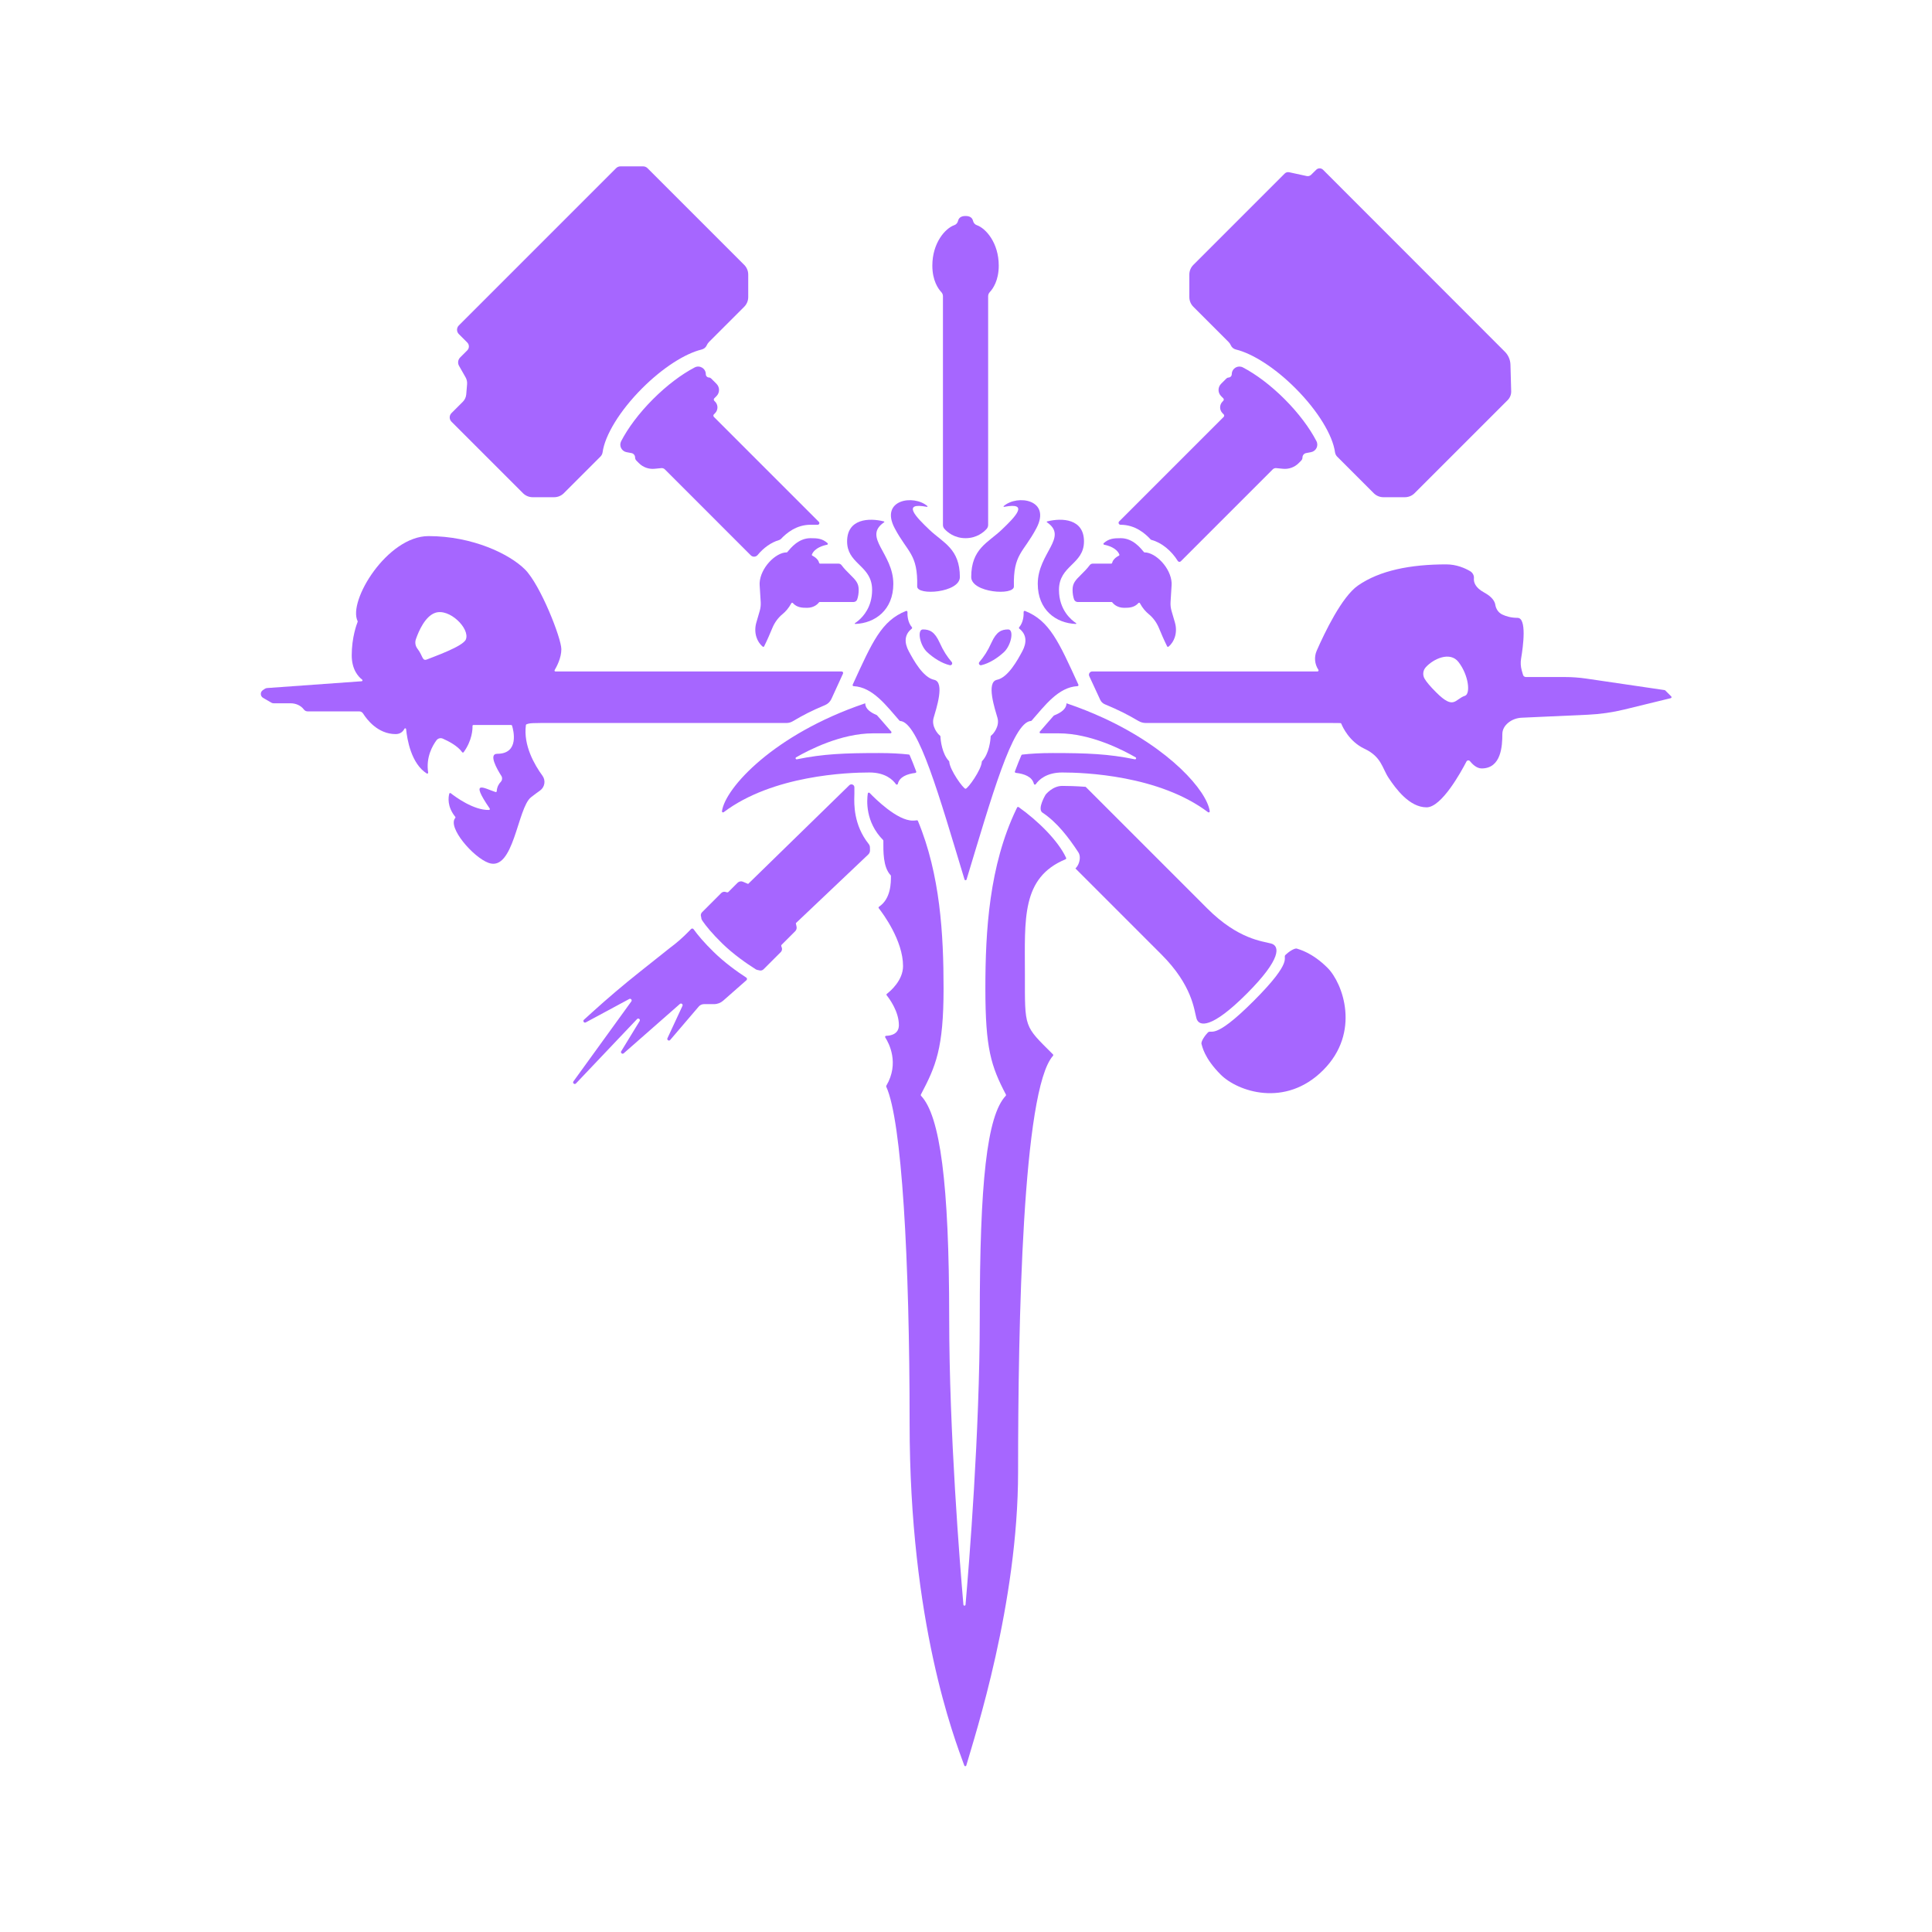 <svg width="1800" height="1800" viewBox="0 0 1800 1800" fill="none" xmlns="http://www.w3.org/2000/svg">
<path d="M1208.39 883.838C1205.93 882.964 1199.91 887.397 1197.63 889.674C1194.54 892.765 1206.12 894.442 1168.09 932.476C1130 970.564 1128.98 958.325 1125.28 962.02C1123.01 964.297 1118.57 970.321 1119.45 972.78C1120.1 974.62 1121.72 985.622 1137.33 1001.23C1152.94 1016.84 1197.41 1032.4 1232.71 997.101C1268.01 961.8 1251.12 916.002 1236.84 901.72C1222.56 887.44 1210.23 884.493 1208.39 883.838Z" fill="#A666FF"/>
<path d="M1161.49 925.88C1194.28 893.09 1192.31 881.31 1184.34 879.08C1176.52 876.891 1153.72 875.311 1124.86 846.46L1011.48 733.071C1002.07 732.36 994.45 732.211 989.68 732.211C980.52 732.211 974.173 740.353 974.173 740.353C974.173 740.353 966.333 753.236 970.997 756.924C984.938 766.119 995.724 780.465 1004.64 794.031C1006.64 797.067 1006.27 801.171 1004.94 804.56C1004.27 806.28 1003.24 807.84 1001.96 809.14L1082.07 889.25C1110.93 918.1 1112.5 940.9 1114.69 948.72C1116.92 956.7 1128.71 958.66 1161.49 925.88Z" fill="#A666FF"/>
<path d="M949.068 751.97C948.568 751.61 947.868 751.8 947.599 752.35C947.339 752.89 947.068 753.43 946.808 753.98C921.619 806.53 918.048 867.21 918.048 920.879C918.048 976.9 923.328 993.33 937.199 1019.78C937.388 1020.15 937.329 1020.61 937.039 1020.92C919.409 1039.56 912.819 1102.05 912.819 1227.94C912.819 1334.54 902.799 1458.04 899.568 1495.04C899.459 1496.25 897.699 1496.25 897.588 1495.04C894.359 1458.04 884.339 1334.54 884.339 1227.94C884.339 1102.05 875.789 1039.56 858.119 1020.92C857.829 1020.61 857.769 1020.15 857.969 1019.77C871.869 993.33 879.099 976.9 879.099 920.879C879.099 870.879 876.008 814.8 855.219 764.87C855.039 764.45 854.608 764.21 854.148 764.27C852.939 764.44 851.648 764.53 850.288 764.53C835.988 764.53 815.569 744.33 810.209 738.76C809.639 738.17 808.639 738.48 808.519 739.29C807.559 745.55 806.079 765.72 822.709 782.59C822.889 782.78 822.999 783.02 822.999 783.28C822.988 793.05 822.579 807.85 829.788 815.43C829.959 815.61 830.059 815.84 830.059 816.1C830.068 822.21 830.148 837.27 818.988 844.76C818.499 845.09 818.379 845.74 818.739 846.199C822.579 851.1 841.348 876.28 841.348 900.05C841.348 913.43 829.539 923.42 826.288 925.92C825.848 926.26 825.779 926.89 826.119 927.32C828.628 930.45 837.469 942.39 837.469 955.12C837.469 963.78 829.359 964.97 825.588 965.05C824.818 965.07 824.359 965.92 824.779 966.57C828.239 971.98 838.128 990.62 825.748 1011.56C825.588 1011.84 825.568 1012.18 825.699 1012.47C840.208 1044.09 847.469 1173.72 847.469 1326.06C847.469 1512.05 889.119 1619.53 898.409 1644.88C898.739 1645.79 900.028 1645.74 900.288 1644.82C908.408 1616.71 948.528 1493.96 948.528 1371.24C948.528 1232.54 952.699 1015.31 981.039 983.699C981.389 983.31 981.389 982.69 981.009 982.31C953.839 955.179 954.879 958.57 954.879 907.47C954.879 856.33 951.399 817.71 992.739 800.57C992.888 800.51 993.019 800.42 993.119 800.3C993.368 800.02 993.448 799.61 993.279 799.25C986.008 783.44 967.019 764.65 949.068 751.97Z" fill="#A666FF"/>
<path d="M799.509 525.12C799.55 525.16 799.589 525.2 799.63 525.241C800.024 525.63 800.418 526.02 800.814 526.409C800.876 526.47 800.938 526.532 801 526.592C801.308 526.896 801.616 527.2 801.922 527.505C802.122 527.704 802.32 527.905 802.518 528.105C802.694 528.282 802.872 528.458 803.046 528.638C803.413 529.013 803.777 529.39 804.136 529.774C804.261 529.908 804.381 530.045 804.505 530.178C804.742 530.437 804.981 530.696 805.213 530.96C805.358 531.124 805.498 531.293 805.642 531.46C805.848 531.7 806.053 531.94 806.254 532.184C806.404 532.368 806.549 532.556 806.696 532.742C806.881 532.978 807.068 533.214 807.248 533.457C807.396 533.656 807.538 533.858 807.681 534.061C807.852 534.301 808.021 534.542 808.185 534.788C808.326 535.001 808.464 535.218 808.601 535.437C808.756 535.682 808.906 535.93 809.054 536.182C809.189 536.412 809.318 536.645 809.446 536.881C809.584 537.133 809.717 537.389 809.848 537.649C809.972 537.896 810.093 538.148 810.209 538.401C810.329 538.662 810.444 538.929 810.554 539.197C810.666 539.464 810.776 539.733 810.88 540.008C810.981 540.278 811.074 540.556 811.168 540.834C811.264 541.124 811.361 541.412 811.449 541.71C811.53 541.989 811.602 542.278 811.676 542.566C811.756 542.88 811.837 543.192 811.906 543.516C811.968 543.802 812.016 544.101 812.069 544.396C812.13 544.74 812.196 545.08 812.245 545.436C812.285 545.721 812.308 546.021 812.34 546.314C812.381 546.698 812.429 547.077 812.454 547.476C812.469 547.697 812.469 547.934 812.478 548.161C812.5 548.632 812.524 549.098 812.524 549.589C812.524 549.672 812.52 549.752 812.52 549.834C812.514 550.674 812.484 551.49 812.434 552.293C812.422 552.485 812.414 552.681 812.4 552.87C812.338 553.685 812.252 554.476 812.148 555.25C812.12 555.457 812.093 555.664 812.062 555.869C811.949 556.625 811.817 557.365 811.666 558.084C811.628 558.273 811.584 558.458 811.542 558.645C811.38 559.369 811.204 560.078 811.008 560.764C807.68 572.356 799.78 578.474 796.596 580.538C796.236 580.773 796.406 581.34 796.836 581.324C815.288 580.648 832.289 568.296 832.289 543.941C832.289 515.36 803.373 500.548 823.733 486.585C824.036 486.378 823.969 485.909 823.613 485.817C809.514 482.217 789.23 483.341 789.23 504.412C789.23 514.332 794.176 519.83 799.509 525.12Z" fill="#A666FF"/>
<path d="M854.525 546.295C854.084 555.236 894.289 552.295 894.289 537.589C894.289 511.119 878.621 505.672 865.937 493.589C853.764 481.992 839.392 467.559 863.645 472.233C864.073 472.316 864.341 471.773 864.01 471.489C851.17 460.405 819.477 465.507 833.584 492.177C845.664 515.016 855.232 515.941 854.525 546.295Z" fill="#A666FF"/>
<path d="M863.877 607.647C869.627 612.974 877.506 618.054 884.907 619.754C886.618 620.147 887.83 618.133 886.693 616.795C882.515 611.882 879.061 606.77 875.433 598.741C870.825 588.545 866.17 586.434 859.857 586.434C854.279 586.434 856.818 601.109 863.877 607.647Z" fill="#A666FF"/>
<path d="M966.859 543.941C966.859 568.296 983.861 580.648 1002.31 581.324C1002.74 581.34 1002.91 580.772 1002.55 580.539C998.469 577.891 986.625 568.573 986.625 549.588C986.625 526.647 1009.92 525.941 1009.92 504.412C1009.92 483.341 989.634 482.216 975.534 485.817C975.179 485.908 975.113 486.377 975.415 486.585C995.775 500.547 966.859 515.36 966.859 543.941Z" fill="#A666FF"/>
<path d="M933.213 493.589C920.529 505.671 904.859 511.118 904.859 537.589C904.859 552.294 945.066 555.235 944.625 546.294C943.919 515.942 953.486 515.015 965.566 492.177C979.673 465.506 947.978 460.405 935.139 471.489C934.809 471.774 935.077 472.315 935.505 472.233C959.758 467.559 945.386 481.991 933.213 493.589Z" fill="#A666FF"/>
<path d="M955.039 569.211C954.375 568.947 953.656 569.46 953.687 570.176C953.81 573.118 953.57 579.691 949.571 584.352C949.216 584.767 949.276 585.407 949.706 585.744C956.85 591.348 956.595 599.056 952.455 606.764C948.158 614.764 939.216 631.235 928.863 633.354C918.51 635.471 926.98 660.647 929.334 668.883C931.519 676.53 925.588 683.771 923.411 685.331C923.151 685.518 922.982 685.796 922.971 686.115C922.844 689.788 921.474 702.332 915 709.092C914.838 709.263 914.748 709.476 914.735 709.712C914.331 717.228 901.711 734.883 899.576 734.883C897.44 734.883 884.82 717.228 884.416 709.712C884.403 709.476 884.314 709.263 884.15 709.092C877.678 702.332 876.307 689.788 876.182 686.115C876.171 685.796 876 685.518 875.74 685.331C873.563 683.771 867.634 676.53 869.818 668.883C872.171 660.647 880.642 635.471 870.288 633.354C859.936 631.235 850.995 614.764 846.698 606.764C842.555 599.056 842.303 591.348 849.446 585.744C849.876 585.407 849.936 584.767 849.58 584.352C845.582 579.691 845.342 573.118 845.464 570.175C845.495 569.46 844.776 568.947 844.112 569.211C821.258 578.311 812.732 597.943 794.447 637.864C794.159 638.492 794.583 639.238 795.274 639.272C813.188 640.179 825.948 657.687 838.014 671.394C838.191 671.595 838.44 671.702 838.708 671.72C855.788 672.839 875.136 741.996 898.624 819.398C898.91 820.336 900.243 820.336 900.527 819.398C924.015 741.996 943.364 672.839 960.443 671.72C960.712 671.702 960.962 671.595 961.139 671.394C973.204 657.687 985.963 640.179 1003.88 639.272C1004.57 639.238 1004.99 638.492 1004.71 637.864C986.419 597.943 977.894 578.312 955.039 569.211Z" fill="#A666FF"/>
<path d="M914.246 619.754C921.647 618.054 929.525 612.973 935.277 607.648C942.335 601.109 944.874 586.433 939.297 586.433C932.982 586.433 928.327 588.545 923.721 598.741C920.093 606.77 916.638 611.881 912.459 616.796C911.322 618.132 912.535 620.148 914.246 619.754Z" fill="#A666FF"/>
<path d="M741.733 705.59C753.393 698.834 783.545 683.239 813.409 683.239H829.593C830.446 683.239 830.902 682.232 830.338 681.592L828.918 679.979C827.378 678.239 825.829 676.43 824.258 674.599C821.877 671.835 819.485 669.043 817.065 666.41C816.967 666.303 816.847 666.22 816.714 666.166C810.883 663.746 806.831 660.562 806.198 656.399C806.138 656.02 806.109 655.639 806.109 655.239C805.758 655.359 805.398 655.479 805.049 655.61C721.451 684.055 675.715 733.815 672.635 755.794C672.511 756.672 673.515 757.246 674.223 756.711C719.914 722.283 789.613 719.71 810.058 719.71C825.027 719.71 832.001 726.723 834.714 730.606C835.201 731.3 836.289 731.123 836.486 730.298C838.041 723.776 845.098 721.062 852.795 720.11C853.435 720.031 853.838 719.375 853.613 718.77C851.358 712.722 849.331 707.714 847.526 703.56C847.383 703.234 847.087 703.015 846.734 702.975C839.202 702.123 830.081 701.59 819.049 701.59C786.71 701.59 766.955 702.4 742.435 707.419C741.33 707.644 740.757 706.155 741.733 705.59Z" fill="#A666FF"/>
<path d="M1057.29 707.419C1032.77 702.399 1013.02 701.59 980.684 701.59C969.344 701.59 960.035 702.149 952.384 703.039C952.035 703.079 951.744 703.299 951.595 703.629C949.804 707.75 947.795 712.719 945.564 718.71C945.335 719.319 945.744 719.979 946.395 720.05C954.284 720.93 961.635 723.619 963.244 730.27C963.444 731.109 964.524 731.319 965.015 730.609C967.724 726.73 974.704 719.71 989.675 719.71C1010.13 719.71 1079.81 722.279 1125.51 756.719C1126.22 757.25 1127.22 756.679 1127.09 755.799C1124.45 736.934 1090.38 697.597 1027.9 668.833C1027.85 668.807 1027.8 668.782 1027.74 668.758C1017.37 663.99 1006.22 659.513 994.304 655.47C994.086 655.39 993.855 655.319 993.626 655.239C993.626 655.479 993.615 655.719 993.595 655.95C993.164 660.55 988.635 663.979 982.095 666.55C981.955 666.599 981.824 666.69 981.724 666.799C979.424 669.319 977.144 671.97 974.884 674.599C973.315 676.43 971.764 678.239 970.224 679.979L968.804 681.59C968.244 682.23 968.695 683.239 969.555 683.239H986.324C1016.18 683.239 1046.33 698.829 1058 705.59C1058.97 706.159 1058.4 707.649 1057.29 707.419Z" fill="#A666FF"/>
<path d="M733.515 514.379C733.366 514.559 733.155 514.65 732.935 514.65C722.667 514.65 708.426 529.073 707.722 543.206C707.687 543.927 707.718 544.65 707.762 545.371L708.731 560.934C708.905 563.702 708.597 566.479 707.822 569.142L704.689 579.923C703.363 584.486 703.314 589.373 704.846 593.87C705.883 596.911 707.649 599.993 710.605 602.45C711.035 602.799 711.685 602.69 711.926 602.19C714.886 596.23 717.535 590.09 719.526 585.219C721.615 580.119 724.875 575.579 729.145 572.09C731.725 569.979 734.735 566.759 737.286 562.019C737.565 561.499 738.275 561.399 738.665 561.839C742.495 566.09 747.315 566.29 751.935 566.29C758.725 566.29 762.145 562.398 763.03 561.214C763.189 560.999 763.438 560.879 763.705 560.879H795.222C796.761 560.879 798.139 559.909 798.635 558.451C799.485 555.958 800.026 553.022 800.026 549.59C800.026 543.43 797.515 540.699 791.826 535.109C789.377 532.687 786.562 529.922 784.034 526.53C783.363 525.631 782.295 525.119 781.175 525.119H763.995C763.594 525.119 763.253 524.843 763.166 524.451C762.877 523.143 761.687 520.161 756.866 517.69C756.475 517.49 756.265 517.03 756.435 516.629C758.986 510.41 767.075 508.19 770.605 507.51C771.295 507.37 771.526 506.49 771.006 506.03C766.075 501.71 761.665 501.41 755.165 501.41C743.806 501.41 736.635 510.659 733.515 514.379Z" fill="#A666FF"/>
<path d="M1007.49 535.11C1001.8 540.7 999.289 543.43 999.289 549.59C999.289 553.023 999.83 555.959 1000.68 558.451C1001.18 559.91 1002.55 560.88 1004.09 560.88H1035.61C1035.88 560.88 1036.13 561 1036.29 561.215C1037.17 562.398 1040.59 566.29 1047.38 566.29C1052 566.29 1056.82 566.09 1060.65 561.84C1061.04 561.4 1061.75 561.5 1062.03 562.02C1064.58 566.76 1067.59 569.98 1070.17 572.09C1074.44 575.58 1077.7 580.12 1079.79 585.22C1081.78 590.09 1084.43 596.23 1087.39 602.19C1087.63 602.69 1088.28 602.8 1088.71 602.45C1091.67 599.992 1093.43 596.912 1094.47 593.87C1096 589.372 1095.95 584.486 1094.63 579.923L1091.49 569.143C1090.72 566.48 1090.41 563.703 1090.58 560.935L1091.55 545.371C1091.6 544.651 1091.63 543.928 1091.59 543.207C1090.89 529.072 1076.65 514.65 1066.38 514.65C1066.16 514.65 1065.95 514.56 1065.8 514.38C1062.68 510.66 1055.51 501.41 1044.15 501.41C1037.65 501.41 1033.24 501.71 1028.31 506.03C1027.79 506.49 1028.02 507.37 1028.71 507.51C1032.24 508.19 1040.33 510.41 1042.88 516.63C1043.05 517.03 1042.84 517.49 1042.45 517.69C1037.63 520.162 1036.44 523.143 1036.15 524.452C1036.06 524.844 1035.72 525.12 1035.32 525.12H1018.14C1017.02 525.12 1015.95 525.632 1015.28 526.53C1012.75 529.923 1009.94 532.687 1007.49 535.11Z" fill="#A666FF"/>
<path d="M878.523 275.962V489.082C878.523 490.449 879.029 491.758 879.941 492.774C882.609 495.746 889.07 501.409 899.575 501.409C910.081 501.409 916.542 495.746 919.21 492.774C920.122 491.758 920.627 490.449 920.627 489.082V275.962C920.627 274.54 921.19 273.184 922.163 272.146C924.941 269.19 930.51 261.513 930.51 247.47C930.51 226.284 918.455 212.66 910.002 209.758C908.23 209.15 907.002 207.604 906.553 205.785C905.974 203.432 904.315 201.236 899.575 201.236C894.835 201.236 893.177 203.432 892.598 205.785C892.15 207.604 890.921 209.15 889.149 209.758C880.695 212.66 868.641 226.284 868.641 247.47C868.641 261.513 874.21 269.19 876.987 272.146C877.961 273.184 878.523 274.54 878.523 275.962Z" fill="#A666FF"/>
<path d="M487.255 459.5C489.644 461.889 492.895 463.24 496.275 463.24H516.295C519.675 463.24 522.924 461.889 525.315 459.5L559.437 425.377C560.548 424.265 561.239 422.817 561.453 421.26C563.595 405.677 577.236 382.808 598.324 361.72C617.585 342.449 638.348 329.391 653.668 325.647C655.759 325.136 657.572 323.756 658.424 321.78C658.935 320.593 659.672 319.503 660.604 318.569L693.375 285.8C695.764 283.4 697.104 280.16 697.104 276.78V255.809C697.104 252.431 695.764 249.189 693.375 246.791L603.235 156.66C602.172 155.597 600.729 155 599.227 155H578.045C576.545 155 575.104 155.6 574.045 156.66L427.464 303.24C425.255 305.449 425.255 309.031 427.464 311.24L435.344 319.12C437.357 321.133 437.357 324.397 435.344 326.409L428.715 333.04C426.655 335.1 426.224 338.291 427.664 340.82L433.775 351.569C434.875 353.5 435.364 355.709 435.175 357.931L434.384 367.451C434.164 370.049 433.035 372.48 431.195 374.329L420.635 384.88C418.424 387.091 418.424 390.669 420.635 392.88L487.255 459.5Z" fill="#A666FF"/>
<path d="M665.147 386.02L666.187 384.989C669.187 381.989 669.187 377.129 666.187 374.129L665.538 373.48C664.867 372.81 664.866 371.724 665.534 371.053L667.538 369.04C670.698 365.88 670.698 360.76 667.538 357.6L662.578 352.64C662.047 352.109 661.346 351.749 660.597 351.729C659.741 351.706 658.975 351.337 658.438 350.77C657.907 350.209 657.587 349.46 657.587 348.629C657.587 343.29 651.918 339.86 647.198 342.34C635.007 348.74 621.397 358.88 608.447 371.829C595.338 384.94 585.098 398.729 578.718 411.04C576.527 415.26 579.047 420.38 583.707 421.26L588.307 422.129C590.287 422.5 591.718 424.24 591.698 426.26C591.687 427.389 592.218 428.47 593.027 429.27L595.298 431.54C599.127 435.369 604.467 437.28 609.857 436.749L616.098 436.14C617.338 436.009 618.567 436.45 619.447 437.329L699.519 517.412C701.323 519.214 704.263 519.026 705.889 517.06C711.359 510.44 718.395 505.34 725.69 503.22C726.441 503.002 727.137 502.62 727.673 502.049C732.859 496.545 742.01 488.909 755.167 488.909L761.81 488.91C763.211 488.91 763.913 487.216 762.922 486.224L665.142 388.444C664.471 387.773 664.474 386.686 665.147 386.02Z" fill="#A666FF"/>
<path d="M1043.99 488.91H1044.03C1057.57 488.91 1066.87 496.988 1071.96 502.518C1072.19 502.771 1072.49 502.942 1072.82 503.03C1082.3 505.532 1091.41 513.13 1097.31 522.623C1097.93 523.616 1099.31 523.767 1100.14 522.94L1185.75 437.33C1186.63 436.45 1187.86 436.01 1189.1 436.139L1195.34 436.75C1200.72 437.279 1206.06 435.37 1209.89 431.54L1212.16 429.272C1212.96 428.467 1213.5 427.392 1213.49 426.255C1213.47 424.236 1214.91 422.499 1216.88 422.13L1221.5 421.25C1226.17 420.37 1228.69 415.239 1226.51 411.02C1220.13 398.72 1209.9 384.93 1196.79 371.83C1183.84 358.879 1170.21 348.73 1158.01 342.33C1156.94 341.77 1155.81 341.51 1154.72 341.51C1151 341.51 1147.61 344.5 1147.61 348.63C1147.61 349.459 1147.29 350.21 1146.75 350.77C1146.22 351.33 1145.49 351.69 1144.66 351.73C1143.89 351.77 1143.16 352.099 1142.61 352.639L1137.65 357.599C1134.49 360.759 1134.49 365.882 1137.65 369.04L1139.66 371.05C1140.33 371.72 1140.33 372.808 1139.66 373.479L1139.01 374.13C1136.01 377.128 1136.01 381.99 1139.01 384.99L1140.04 386.02C1140.71 386.691 1140.71 387.779 1140.04 388.45L1042.69 485.795C1041.54 486.944 1042.36 488.91 1043.99 488.91Z" fill="#A666FF"/>
<path d="M1144.59 318.57C1145.52 319.498 1146.25 320.583 1146.76 321.762C1147.61 323.746 1149.43 325.132 1151.53 325.643C1166.85 329.374 1187.63 342.432 1206.91 361.72C1228.02 382.831 1241.67 405.724 1243.79 421.31C1244.01 422.874 1244.7 424.328 1245.81 425.444L1279.87 459.5C1282.27 461.89 1285.51 463.239 1288.89 463.239H1308.91C1312.3 463.239 1315.54 461.89 1317.93 459.5L1404.65 372.79C1406.83 370.599 1408.02 367.619 1407.94 364.53L1407.26 339.779C1407.13 335.23 1405.27 330.91 1402.06 327.69L1232.66 158.17C1230.91 156.41 1228.07 156.399 1226.3 158.139L1221.56 162.819C1220.47 163.89 1218.93 164.34 1217.44 164.02L1201.06 160.47C1199.56 160.15 1198 160.61 1196.92 161.69L1111.82 246.79C1109.42 249.19 1108.08 252.43 1108.08 255.81V276.779C1108.08 280.16 1109.42 283.399 1111.82 285.799L1144.59 318.57Z" fill="#A666FF"/>
<path d="M434.057 595.71C431.468 602.29 403.697 611.939 398.057 614.29C393.177 616.33 394.266 611.33 388.888 604.32C386.968 601.82 386.437 598.51 387.477 595.52C390.137 587.859 396.037 574.32 405.348 571C418.528 566.29 438.048 585.55 434.057 595.71ZM490.548 674.81C493.808 673.59 494.777 673.59 515.937 673.59H732.776C734.812 673.59 736.813 673.038 738.566 672.003C748.478 666.148 755.682 662.39 768.676 656.93C771.3 655.827 773.42 653.774 774.605 651.187L785.414 627.583C785.841 626.651 785.16 625.59 784.134 625.59H517.477C516.817 625.59 516.408 624.87 516.746 624.3C518.597 621.22 522.997 613.05 522.997 604.879C522.997 594.53 503.468 544.879 489.106 530.53C474.757 516.18 440.206 499.47 399.266 499.47C360.868 499.47 323.897 559.939 333.177 578.68C333.286 578.879 333.297 579.11 333.217 579.33C332.357 581.459 327.697 593.859 327.697 610.53C327.697 623.99 334.028 630.619 337.397 633.19C338.028 633.67 337.726 634.65 336.948 634.71L248.817 641.04C248.088 641.09 247.377 641.33 246.766 641.739L244.888 643C242.277 644.73 242.397 648.599 245.106 650.18L252.828 654.67C253.477 655.04 254.206 655.239 254.957 655.239H270.689C275.474 655.239 280.233 657.182 283.097 661.016C283.917 662.115 285.201 662.77 286.566 662.77H334.666C336.137 662.77 337.497 663.52 338.277 664.759C341.577 670.04 351.868 683.939 368.646 683.939C373.186 683.939 375.566 681.37 376.797 678.98C377.166 678.25 378.277 678.47 378.357 679.29C379.297 688.779 383.037 711.41 397.597 720.64C398.217 721.03 399.017 720.5 398.908 719.779C396.677 705.55 402.977 694.67 406.657 689.71C408.028 687.879 410.468 687.25 412.557 688.17C417.508 690.35 426.477 694.89 430.577 700.8C430.908 701.279 431.637 701.279 431.988 700.8C439.988 689.67 440.317 679.37 440.226 676.359C440.206 675.87 440.588 675.47 441.077 675.47H476.257C476.628 675.47 476.957 675.71 477.066 676.07C478.288 680.02 484.246 702.29 463.226 702.29C454.917 702.29 462.977 716.45 467.166 723.02C468.197 724.64 467.917 727.05 466.577 728.419C464.908 730.13 463.057 732.95 462.788 737.19C462.757 737.73 462.226 738.1 461.717 737.93C451.257 734.6 437.028 725.2 456.257 753.279C456.637 753.85 456.246 754.61 455.566 754.619C441.217 755 424.106 742.3 419.928 739.01C419.448 738.64 418.746 738.87 418.588 739.46C417.737 742.59 416.377 751.39 424.157 761C424.408 761.31 424.428 761.77 424.166 762.07C416.637 770.679 440.786 798.739 455.226 803.939C478.757 812.41 482.057 752.65 494.757 742.77C498.028 740.219 500.777 738.199 503.037 736.619C507.566 733.439 508.646 727.18 505.388 722.71C497.968 712.559 487.437 694.379 489.977 675.52C490.028 675.2 490.246 674.93 490.548 674.81Z" fill="#A666FF"/>
<path d="M1364.88 648.239C1355.34 651.419 1354.82 661.819 1338.06 645.059C1332.31 639.319 1328.97 635.29 1327.25 632.319C1325.28 628.919 1325.69 624.649 1328.3 621.73C1335.26 613.95 1350.9 606.479 1358.88 616.819C1368.41 629.179 1370.17 646.47 1364.88 648.239ZM1557.04 648.809L1551.46 643.23C1551.31 643.079 1551.12 642.979 1550.91 642.95L1478 632.239C1471.3 631.259 1464.54 630.77 1457.77 630.77H1421.67C1420.4 630.77 1419.29 629.93 1418.95 628.71L1417.79 624.659C1416.76 621.05 1416.55 617.259 1417.17 613.559C1419.14 601.919 1422.62 575.629 1413.83 575.629C1407.81 575.629 1403.06 574.179 1399.59 572.51C1396.04 570.809 1393.75 567.339 1393.14 563.45C1392.66 560.419 1390.39 556.179 1382.76 552.03C1374.19 547.37 1372.9 542.179 1373.22 538.819C1373.47 536.079 1371.99 533.47 1369.61 532.09C1364.9 529.35 1356.98 525.819 1347.47 525.819C1314.06 525.819 1285.35 531.47 1265.11 545.59C1250.09 556.07 1234.04 589.619 1226.76 606.219C1224.21 612.039 1224.79 618.75 1228.31 624.03C1228.76 624.699 1228.3 625.59 1227.5 625.59H1017.62C1015.39 625.59 1013.9 627.913 1014.84 629.945L1025.09 652.079C1025.94 653.907 1027.44 655.353 1029.3 656.13C1042.92 661.821 1050.69 665.831 1060.75 671.753C1062.79 672.951 1065.11 673.59 1067.47 673.59H1240.17L1248.75 673.67C1249.15 673.67 1249.5 673.91 1249.66 674.279C1250.89 677.309 1257.07 690.919 1271.23 697.59C1287.23 705.119 1287.64 715.609 1293.82 724.879C1300.41 734.77 1313.11 752.179 1329.11 752.179C1343.07 752.179 1361.09 719.47 1366.26 709.499C1366.91 708.25 1368.63 708.07 1369.52 709.17C1371.73 711.919 1375.76 715.939 1380.41 715.939C1398.76 715.939 1399.7 694.77 1399.7 683.939C1399.7 679.339 1402.17 675.93 1405 673.53C1408.56 670.519 1413.1 668.89 1417.77 668.679L1479.26 665.899C1490.82 665.379 1502.31 663.73 1513.55 660.99L1556.58 650.479C1557.33 650.29 1557.59 649.359 1557.04 648.809Z" fill="#A666FF"/>
<path d="M695.276 910.794C686.749 905.254 675.161 896.947 664.948 886.959C655.973 878.186 650.068 871.126 646.193 865.726C645.63 864.942 644.501 864.864 643.833 865.56L642.168 867.299C636.568 873.13 630.488 878.47 623.988 883.259L595.677 905.775C580.654 917.722 566.021 930.148 551.798 943.036L544.038 950.07C542.698 951.279 544.198 953.39 545.778 952.539L586.258 930.739C587.678 929.979 589.158 931.67 588.208 932.979L534.258 1007.5C533.148 1009.03 535.288 1010.82 536.598 1009.44L593.528 949.459C594.788 948.139 596.888 949.75 595.938 951.31L578.788 979.399C577.888 980.89 579.788 982.49 581.098 981.339L633.448 935.359C634.688 934.27 636.528 935.65 635.838 937.139L621.848 967.279C621.098 968.89 623.238 970.259 624.388 968.919L651.008 937.77C652.228 936.35 653.998 935.53 655.868 935.53H665.228C668.378 935.53 671.418 934.379 673.778 932.299L695.446 913.236C696.212 912.563 696.13 911.35 695.276 910.794Z" fill="#A666FF"/>
<path d="M809.337 786.32C795.137 768.469 795.737 748.889 795.977 741.1C795.997 740.4 796.017 739.8 796.017 739.291V733.549C796.027 731.08 793.057 729.84 791.297 731.56L697.027 823.54L692.157 821.48C690.457 820.76 688.497 821.14 687.187 822.449L678.628 831.02C678.277 831.371 677.765 831.505 677.288 831.373L675.907 830.989C674.507 830.591 672.997 830.989 671.977 832.009L654.097 849.9C652.937 851.06 652.628 852.791 653.217 854.251C653.301 854.461 653.341 854.683 653.341 854.904C653.344 855.975 653.805 856.989 654.412 857.871C657.74 862.703 663.379 869.701 672.807 878.92C683.365 889.237 695.789 897.811 703.992 902.999C704.885 903.564 705.912 903.793 706.957 903.951C707.051 903.965 707.145 903.988 707.237 904.02C708.667 904.509 710.287 904.169 711.397 903.06L727.427 887.04C728.527 885.94 728.887 884.3 728.367 882.84L727.935 881.636C727.756 881.135 727.881 880.576 728.257 880.2L740.907 867.549C741.987 866.469 742.447 864.92 742.147 863.429L741.457 860.109L808.937 796.109C810.007 795.091 810.597 793.66 810.557 792.189C810.527 791.28 810.507 790.38 810.497 789.509C810.487 788.34 810.057 787.229 809.337 786.32Z" fill="#A666FF"/>
</svg>

